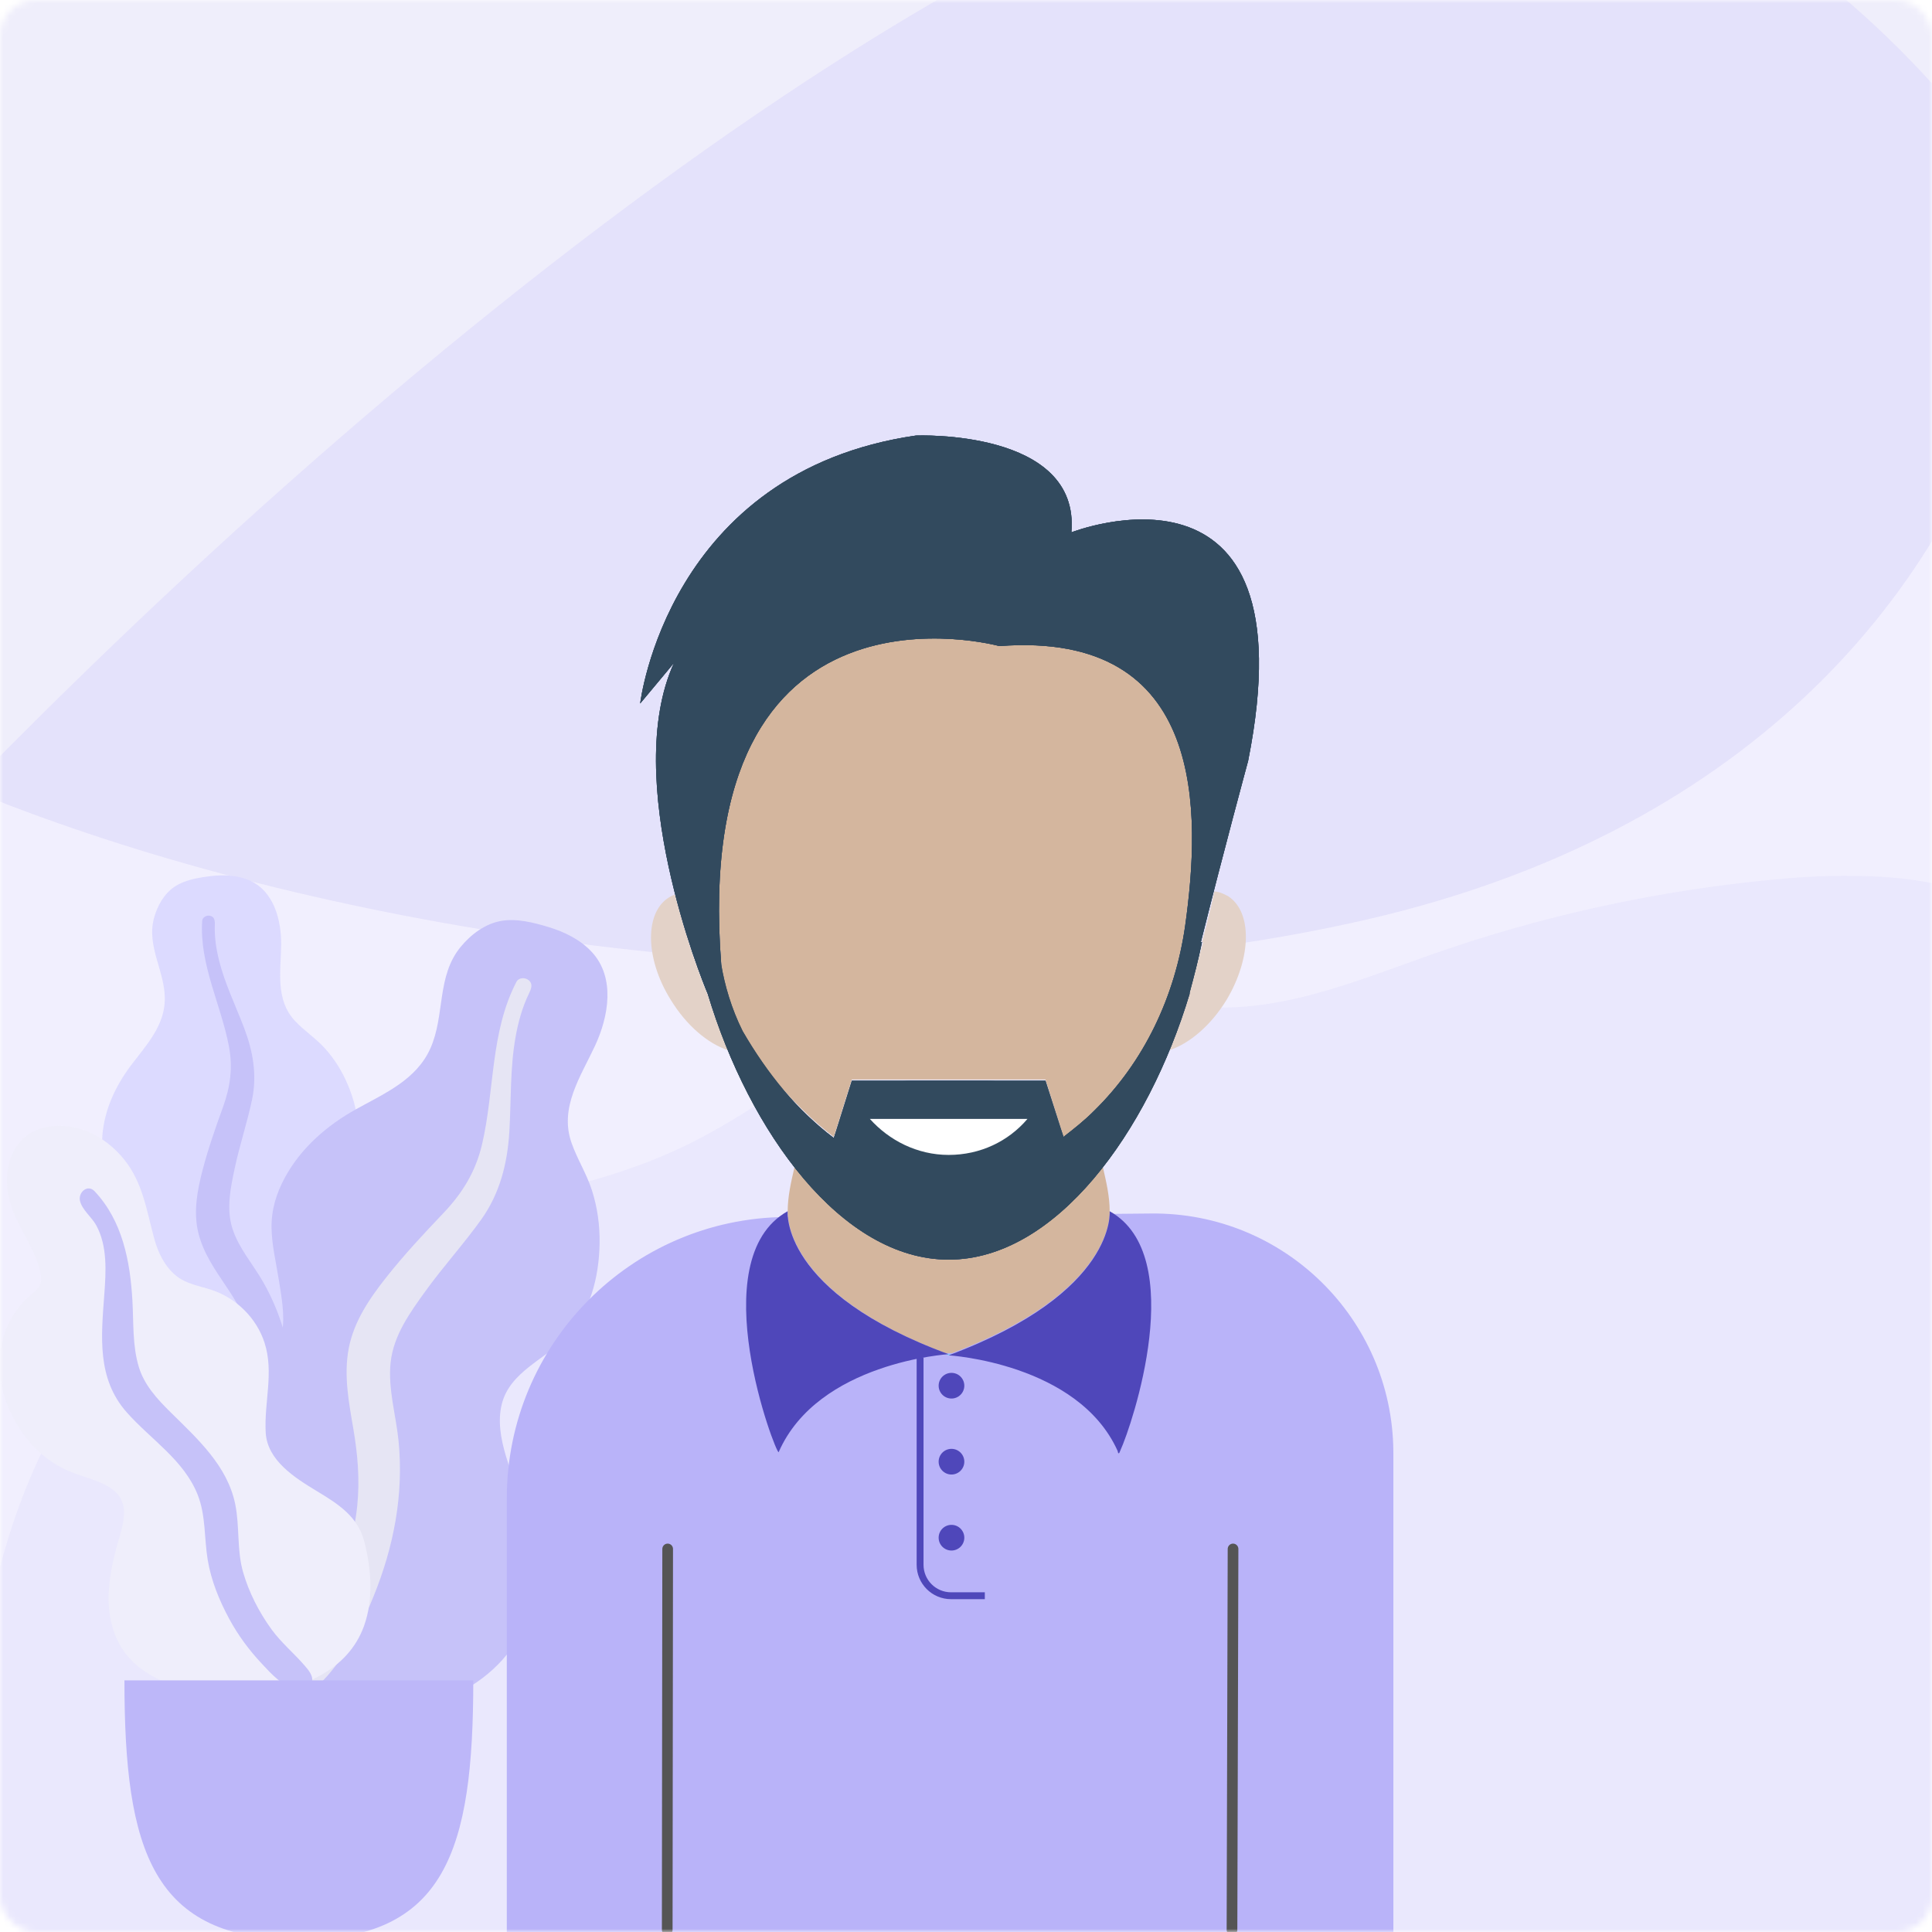 <svg width="300" height="300" viewBox="0 0 300 300" fill="none" xmlns="http://www.w3.org/2000/svg">
<rect width="300" height="300" fill="white"/>
<mask id="mask0" mask-type="alpha" maskUnits="userSpaceOnUse" x="0" y="0" width="300" height="300">
<rect x="0.701" y="0.701" width="298.598" height="298.598" rx="4.906" fill="#C4C4C4" stroke="black" stroke-width="1.402"/>
</mask>
<g mask="url(#mask0)">
<path d="M-68.872 60.846C-63.379 2.81 231.344 -109.205 286.058 -54.234C340.772 0.736 326.923 116.36 212.262 142.778C97.602 169.196 -74.365 118.882 -68.872 60.846Z" fill="#EFEEFB"/>
<path opacity="0.21" d="M-124.932 317.539C-151.245 243.394 145.646 -61.441 243.89 -25.318C342.134 10.804 391.002 160.177 265.729 257.772C140.456 355.367 -98.618 391.685 -124.932 317.539Z" fill="#B9B3F9"/>
<path d="M-1.4 249.38C-1.338 249.079 -1.278 248.778 -1.209 248.48C0.959 238.236 4.502 228.366 9.769 219.301C9.944 219 10.119 218.698 10.298 218.397C13.771 212.565 17.927 207.189 22.673 202.39C25.297 199.736 28.159 197.213 31.562 195.395C36.331 192.841 41.906 191.805 47.384 190.959C53.075 190.075 58.844 189.337 64.598 188.541C66.642 188.263 68.674 187.969 70.695 187.657C76.253 186.814 81.771 185.839 87.158 184.545C93.816 182.95 100.27 180.861 106.367 177.922C106.854 177.696 107.335 177.457 107.811 177.204C108.287 176.96 108.766 176.713 109.235 176.462C109.705 176.212 110.167 175.961 110.626 175.704C110.864 175.572 111.102 175.44 111.337 175.301C111.572 175.162 111.803 175.04 112.031 174.905C112.718 174.512 113.392 174.109 114.066 173.703L114.093 173.686C114.539 173.418 114.979 173.144 115.415 172.87C117.906 171.319 120.345 169.7 122.784 168.071L124.317 167.056L126.693 165.481C127.156 165.173 127.628 164.865 128.094 164.56C128.425 164.337 128.755 164.113 129.115 163.883C130.847 162.765 132.602 161.668 134.403 160.622C134.829 160.371 135.258 160.121 135.691 159.877C139.33 157.797 143.135 156.039 147.066 154.622L147.118 154.601C149.096 153.894 151.113 153.311 153.159 152.854C154.339 152.59 155.522 152.373 156.718 152.207C159.916 151.743 163.158 151.696 166.367 152.068C172.669 152.817 178.574 155.295 184.873 156.132C197.84 157.825 210.433 152.37 222.627 148.096C225.625 147.047 228.646 146.064 231.688 145.147C233.71 144.534 235.739 143.955 237.785 143.396C250.317 140.004 263.107 137.705 276.018 136.526C281.415 135.984 286.845 135.861 292.26 136.157C294.319 136.285 296.354 136.495 298.353 136.834C305.194 137.918 311.572 140.19 316.72 144.351C320.937 147.768 323.954 152.221 326.25 156.88C328.601 161.635 330.261 166.716 331.177 171.962C331.303 172.677 331.415 173.395 331.508 174.112C331.673 175.34 331.796 176.575 331.878 177.817C332.323 184.435 331.551 191.079 329.604 197.406C327.423 204.49 323.788 211.289 322.189 218.427C322.123 218.73 322.06 219.031 322.001 219.331C321.782 220.416 321.62 221.511 321.515 222.613C320.699 231.383 323.828 239.933 326.283 248.51C326.369 248.808 326.455 249.109 326.538 249.411C326.802 250.363 327.056 251.315 327.298 252.265C329.571 261.334 330.203 271.042 328.177 280.093C328.114 280.394 328.038 280.696 327.965 280.994C326.609 286.715 324.059 292.067 320.491 296.682C316.697 301.558 311.717 305.618 306.397 309.184C303.804 310.922 301.123 312.546 298.353 314.056C296.371 315.14 294.34 316.166 292.26 317.134C275.589 324.923 256.571 328.725 237.765 327.885C236.774 327.841 235.782 327.787 234.791 327.713C233.799 327.638 232.716 327.55 231.678 327.452C219.564 326.247 207.776 323.338 196.072 320.158C192.149 319.092 188.233 317.998 184.321 316.924C182.579 316.45 180.841 315.976 179.1 315.516C170.571 313.257 161.916 311.212 153.152 309.685C151.123 309.326 149.092 308.998 147.059 308.703C139.999 307.64 132.882 307.021 125.748 306.851C122.974 306.794 120.2 306.819 117.424 306.925C116.023 306.977 114.621 307.055 113.217 307.159C98.727 308.205 84.722 311.706 70.695 314.977C68.666 315.451 66.633 315.919 64.598 316.379C61.928 316.982 59.258 317.564 56.574 318.103C39.877 321.465 24.993 319.532 9.468 312.593C5.939 311.019 2.413 309.116 0.252 306.16C-1.909 303.204 -2.451 299.574 -2.854 296.069C-3.426 291.078 -3.799 286.022 -3.942 280.94C-3.942 280.642 -3.942 280.34 -3.961 280.039C-4.186 269.772 -3.439 259.407 -1.4 249.38Z" fill="#EAE8FD"/>
<path d="M32.697 136.046C34.687 135.803 36.81 135.889 38.66 136.674C42.593 138.344 43.712 142.991 43.658 146.769C43.599 150.834 42.736 155.275 45.827 158.551C47.248 160.057 49.016 161.209 50.411 162.743C51.902 164.382 53.071 166.257 53.937 168.271C55.528 171.97 56.308 176.32 54.854 180.2C53.574 183.616 50.352 186.7 51.048 190.584C51.774 194.636 55.86 197.734 58.414 200.753C61.305 204.169 63.967 208.534 64.404 213.014C64.823 217.307 62.955 221.649 60.087 224.894C54.357 231.378 45.744 234.557 37.059 234.537C33.372 234.529 29.198 234.362 26.016 232.381C25.032 231.768 24.513 231.081 23.929 230.126C23.405 229.269 22.712 228.712 21.911 228.106C20.15 226.775 18.878 224.981 18.067 222.973C14.915 215.172 17.434 205.522 21.845 198.595C22.89 196.954 23.746 195.374 23.238 193.418C22.709 191.376 21.406 189.534 20.254 187.779C19.116 186.044 17.817 184.39 16.927 182.514C15.995 180.549 15.733 178.491 15.897 176.341C16.207 172.302 17.95 168.574 20.419 165.326C22.797 162.197 25.589 159.203 25.595 155.103C25.602 150.757 22.697 146.892 23.935 142.474C24.447 140.644 25.476 138.767 27.135 137.671C28.726 136.619 30.826 136.275 32.697 136.046Z" fill="#DCDAFF"/>
<path d="M31.395 142.993C31.432 142.41 32.124 142.06 32.669 142.212C33.386 142.412 33.373 143.083 33.354 143.68C33.296 145.515 33.561 147.299 34.003 149.08C34.919 152.783 36.614 156.194 37.957 159.751C39.298 163.305 39.928 166.974 39.141 170.735C38.399 174.281 37.234 177.734 36.474 181.284C35.805 184.413 35.093 187.713 36.112 190.834C37.093 193.838 39.261 196.285 40.822 199C44.054 204.62 45.487 210.854 45.679 217.27C45.768 220.25 45.688 223.257 44.997 226.179C44.599 227.861 44.065 230.135 42.623 231.297C41.958 231.832 40.821 232.018 40.261 231.224C39.736 230.48 40.197 229.328 40.364 228.535C41.086 225.102 41.231 221.594 41.058 218.108C40.891 214.732 40.492 211.361 39.43 208.136C38.443 205.144 36.945 202.456 35.182 199.838C33.385 197.17 31.517 194.497 30.774 191.336C30.02 188.125 30.633 184.858 31.452 181.709C32.319 178.378 33.454 175.143 34.627 171.902C35.771 168.744 36.176 165.756 35.545 162.451C34.298 155.922 30.96 149.793 31.395 142.993Z" fill="#C6C2F9"/>
<path d="M85.224 143.968C87.686 144.716 90.131 145.922 91.886 147.813C95.617 151.834 94.472 157.912 92.412 162.351C90.195 167.129 86.835 171.931 88.729 177.413C89.6 179.934 91.064 182.216 91.89 184.756C92.772 187.469 93.153 190.296 93.104 193.128C93.014 198.329 91.631 203.88 87.874 207.712C84.567 211.086 79.159 213.057 77.922 218.013C76.631 223.183 79.786 228.972 81.186 233.871C82.772 239.414 83.586 245.962 81.731 251.487C79.954 256.782 75.467 260.944 70.388 263.29C60.24 267.978 48.458 267.257 38.282 262.716C33.962 260.787 29.154 258.419 26.469 254.42C25.639 253.184 25.394 252.102 25.213 250.668C25.051 249.382 24.533 248.363 23.913 247.229C22.552 244.739 22.009 241.956 22.118 239.159C22.545 228.294 30.6 218.192 39.435 212.294C41.529 210.897 43.367 209.475 43.806 206.897C44.263 204.207 43.709 201.351 43.286 198.676C42.868 196.032 42.218 193.399 42.166 190.718C42.112 187.91 42.892 185.34 44.221 182.882C46.719 178.266 50.735 174.765 55.347 172.208C59.79 169.744 64.647 167.656 66.822 162.81C69.127 157.675 67.763 151.592 71.549 147.011C73.117 145.114 75.317 143.43 77.842 142.996C80.264 142.579 82.909 143.265 85.224 143.968Z" fill="#C6C2F9"/>
<path d="M80.193 152.459C80.542 151.788 81.535 151.736 82.092 152.202C82.826 152.816 82.459 153.602 82.124 154.299C81.095 156.443 80.471 158.694 80.055 161.035C79.188 165.9 79.383 170.829 79.09 175.745C78.797 180.656 77.612 185.332 74.722 189.372C71.998 193.182 68.826 196.662 66.079 200.468C63.658 203.822 61.097 207.357 60.654 211.587C60.227 215.659 61.481 219.692 61.885 223.726C62.721 232.075 61.132 240.21 57.996 247.909C56.54 251.483 54.872 255.002 52.533 258.1C51.187 259.885 49.371 262.297 47.076 262.917C46.018 263.203 44.592 262.826 44.353 261.594C44.128 260.437 45.27 259.315 45.881 258.463C48.523 254.776 50.531 250.697 52.154 246.479C53.727 242.392 55.026 238.191 55.472 233.816C55.886 229.755 55.541 225.786 54.85 221.762C54.146 217.661 53.362 213.516 54.149 209.383C54.949 205.186 57.376 201.638 59.984 198.338C62.742 194.848 65.763 191.612 68.833 188.389C71.824 185.249 73.863 181.923 74.856 177.678C76.817 169.292 76.123 160.284 80.193 152.459Z" fill="#E6E5F4"/>
<path d="M9.121 174.815C13.214 174.815 16.813 176.984 19.293 180.063C22.195 183.667 22.782 188.069 23.96 192.365C24.547 194.502 25.555 196.625 27.323 198.077C28.931 199.398 30.972 199.662 32.897 200.308C36.743 201.597 39.849 204.704 41.076 208.495C42.572 213.119 40.987 217.782 41.26 222.469C41.511 226.772 45.754 229.457 49.168 231.52C52.535 233.555 55.567 235.459 56.581 239.422C57.656 243.626 58.017 248.317 56.528 252.47C54.048 259.383 46.792 262.428 39.781 262.9C33.418 263.328 25.417 262.656 20.638 258.037C17.779 255.273 16.743 251.407 16.872 247.561C16.951 245.17 17.425 242.8 18.038 240.489C18.472 238.851 19.058 237.22 19.225 235.528C19.669 231.025 15.508 230.16 11.965 228.923C7.463 227.352 4.311 224.384 2.119 220.249C0.079 216.399 -0.778 212.077 0.446 207.839C1.071 205.674 2.204 203.71 3.741 202.04C4.418 201.305 5.371 200.692 5.982 199.919C6.552 199.198 6.428 198.264 6.232 197.419C5.323 193.517 2.493 190.285 1.481 186.39C0.567 182.874 1.107 178.498 4.322 176.23C5.711 175.25 7.423 174.825 9.121 174.815Z" fill="#EFEEFB"/>
<path d="M14.697 184.984C19.036 189.605 20.215 195.875 20.561 201.953C20.755 205.36 20.553 208.955 21.554 212.26C22.411 215.089 24.419 217.252 26.489 219.296C30.656 223.41 35.304 227.593 36.522 233.548C37.238 237.043 36.755 240.652 37.743 244.108C38.642 247.25 40.224 250.336 42.148 252.989C43.697 255.125 45.716 256.761 47.409 258.752C47.926 259.36 48.666 260.255 48.453 261.113C48.203 262.118 46.923 262.436 46.015 262.278C43.898 261.91 42.115 259.888 40.73 258.418C38.706 256.269 36.985 253.957 35.587 251.363C34.035 248.483 32.785 245.427 32.25 242.195C31.696 238.843 31.972 235.35 30.706 232.132C28.577 226.719 23.411 223.525 19.677 219.305C15.024 214.048 15.718 207.505 16.194 201.038C16.456 197.484 16.716 193.471 14.921 190.226C14.235 188.987 12.707 187.832 12.412 186.424C12.142 185.134 13.615 183.831 14.697 184.984Z" fill="#C6C2F9"/>
<path d="M19.323 260.926C19.323 287.356 23.636 301.204 46.406 301.204C69.176 301.204 73.49 287.356 73.49 260.926H19.323Z" fill="#BDB7F9"/>
<path fill-rule="evenodd" clip-rule="evenodd" d="M121.983 188.974L178.778 188.433C199.337 188.237 216.163 204.746 216.359 225.305C216.36 225.424 216.361 225.542 216.361 225.66V300.392H192.852H78.696V232.675C78.696 208.701 98.009 189.202 121.983 188.974Z" fill="#B9B3F9"/>
<path d="M147.834 210.279C147.66 210.279 147.485 210.454 147.31 210.454C147.135 210.454 146.96 210.279 146.786 210.279H147.834Z" fill="#84DBFF"/>
<path d="M172.31 188.077C172.31 188.077 172.31 188.077 172.31 188.252C172.31 190 171.435 201.188 147.836 210.103H146.787C123.187 201.188 122.313 190 122.313 188.252C122.313 188.077 122.313 188.077 122.313 188.077C122.313 185.805 122.838 183.532 123.362 181.26C130.18 189.825 138.396 195.594 147.311 195.594C156.227 195.594 164.443 189.825 171.261 181.26C171.785 183.532 172.31 185.805 172.31 188.077Z" fill="#D4B69E"/>
<path d="M172.305 188.078C172.305 188.078 173.529 200.665 147.307 210.454C147.307 210.454 167.399 211.656 173.542 225.294C173.597 225.416 173.575 225.663 173.704 225.663C173.832 225.663 173.832 225.522 173.986 225.185C175.764 221.299 184.691 194.995 172.305 188.078ZM122.309 188.078C108.848 195.595 120.561 226.012 120.91 225.488C127.029 211.503 147.307 210.279 147.307 210.279C121.085 200.665 122.309 188.078 122.309 188.078Z" fill="#4F47BA"/>
<path d="M184.016 143.851C182.443 154.689 177.723 164.828 169.856 172.52C168.283 174.093 166.885 175.317 165.137 176.541L162.34 167.625H132.272L129.475 176.541C123.881 172.345 112.168 160.633 111.993 149.619C107.099 86.862 155.172 100.147 155.172 100.147C187.513 97.875 186.464 126.369 184.016 143.851Z" fill="#D4B69E"/>
<path d="M190.486 155.214C188.039 159.235 184.717 162.032 181.571 163.08C182.794 160.284 183.843 157.312 184.717 154.34C184.717 154.34 184.717 154.34 184.717 154.166C185.416 151.544 186.116 148.922 186.815 146.3H186.64C187.339 143.678 188.039 141.056 188.563 138.434C189.262 138.434 189.962 138.783 190.661 139.133C194.507 141.58 194.332 148.747 190.486 155.214ZM113.044 163.08C109.897 162.032 106.576 159.235 104.129 155.214C100.108 148.747 100.108 141.58 103.954 139.308C104.303 139.133 104.478 138.958 104.828 138.958C106.926 147.174 109.373 153.292 109.897 154.515C110.771 157.312 111.82 160.284 113.044 163.08Z" fill="#E3D2C8"/>
<path d="M166.363 82.664C167.761 66.582 142.239 67.63 142.239 67.63C103.605 73.225 99.409 109.236 99.409 109.236L104.654 102.943C96.438 120.948 108.849 151.89 109.898 154.338C116.366 175.84 130.701 195.593 147.308 195.593C163.915 195.593 178.25 175.84 184.718 154.338C184.718 154.338 184.718 154.338 184.718 154.163C185.417 151.541 186.117 148.918 186.641 146.296H186.466C189.963 132.311 193.808 118.151 193.808 118.151C203.773 67.98 166.363 82.664 166.363 82.664ZM184.019 143.849C182.446 154.687 177.726 164.826 169.859 172.518C168.286 174.091 166.712 175.315 165.139 176.539L162.342 167.798H132.274L129.477 176.714C123.883 172.518 119.163 166.749 115.318 160.106C113.569 156.61 112.52 152.939 111.996 149.792C107.101 87.035 155.175 100.321 155.175 100.321C187.515 97.873 186.466 126.368 184.019 143.849Z" fill="#324A5E"/>
<path d="M166.363 82.664C167.761 66.582 142.239 67.63 142.239 67.63C103.605 73.225 99.409 109.236 99.409 109.236L104.654 102.943C96.438 120.948 108.849 151.89 109.898 154.338C116.366 175.84 130.701 195.593 147.308 195.593C163.915 195.593 178.25 175.84 184.718 154.338C184.718 154.338 184.718 154.338 184.718 154.163C185.417 151.541 186.117 148.918 186.641 146.296H186.466C189.963 132.311 193.808 118.151 193.808 118.151C203.773 67.98 166.363 82.664 166.363 82.664ZM184.019 143.849C182.446 154.687 177.726 164.826 169.859 172.518C168.286 174.091 166.712 175.315 165.139 176.539L162.342 167.798H132.274L129.477 176.714C123.883 172.518 119.163 166.749 115.318 160.106C113.569 156.61 112.52 152.939 111.996 149.792C107.101 87.035 155.175 100.321 155.175 100.321C187.515 97.873 186.466 126.368 184.019 143.849Z" fill="#324A5E"/>
<path d="M166.363 82.664C167.761 66.582 142.239 67.63 142.239 67.63C103.605 73.225 99.409 109.236 99.409 109.236L104.654 102.943C96.438 120.948 108.849 151.89 109.898 154.338C116.366 175.84 130.701 195.593 147.308 195.593C163.915 195.593 178.25 175.84 184.718 154.338C184.718 154.338 184.718 154.338 184.718 154.163C185.417 151.541 186.117 148.918 186.641 146.296H186.466C189.963 132.311 193.808 118.151 193.808 118.151C203.773 67.98 166.363 82.664 166.363 82.664ZM184.019 143.849C182.446 154.687 177.726 164.826 169.859 172.518C168.286 174.091 166.712 175.315 165.139 176.539C163.473 171.332 158.632 167.798 153.165 167.798H141.618C136.058 167.798 131.142 171.408 129.477 176.714C123.883 172.518 112.171 160.806 111.996 149.792C107.101 87.035 155.175 100.321 155.175 100.321C187.515 97.873 186.466 126.368 184.019 143.849Z" fill="#324A5E"/>
<path d="M135.073 173.743C138.045 177.064 142.415 179.336 147.309 179.336C152.203 179.336 156.573 177.239 159.545 173.743H135.073Z" fill="white"/>
<path d="M147.745 240.766C148.846 240.766 149.738 239.874 149.738 238.773C149.738 237.672 148.846 236.78 147.745 236.78C146.644 236.78 145.752 237.672 145.752 238.773C145.752 239.874 146.644 240.766 147.745 240.766Z" fill="#4F47BA"/>
<path d="M147.745 228.963C148.846 228.963 149.738 228.071 149.738 226.97C149.738 225.869 148.846 224.977 147.745 224.977C146.644 224.977 145.752 225.869 145.752 226.97C145.752 228.071 146.644 228.963 147.745 228.963Z" fill="#4F47BA"/>
<path d="M147.745 217.164C148.846 217.164 149.738 216.271 149.738 215.171C149.738 214.07 148.846 213.178 147.745 213.178C146.644 213.178 145.752 214.07 145.752 215.171C145.752 216.271 146.644 217.164 147.745 217.164Z" fill="#4F47BA"/>
<path d="M142.871 210.8V242.977C142.871 245.632 145.023 247.785 147.678 247.785H152.922" stroke="#4F47BA" stroke-width="1.068"/>
<path d="M103.675 240.521L103.607 299.652M191.466 240.521L191.303 299.652L191.466 240.521Z" stroke="#555555" stroke-width="1.658" stroke-linecap="round" stroke-linejoin="round"/>
</g>
</svg>
